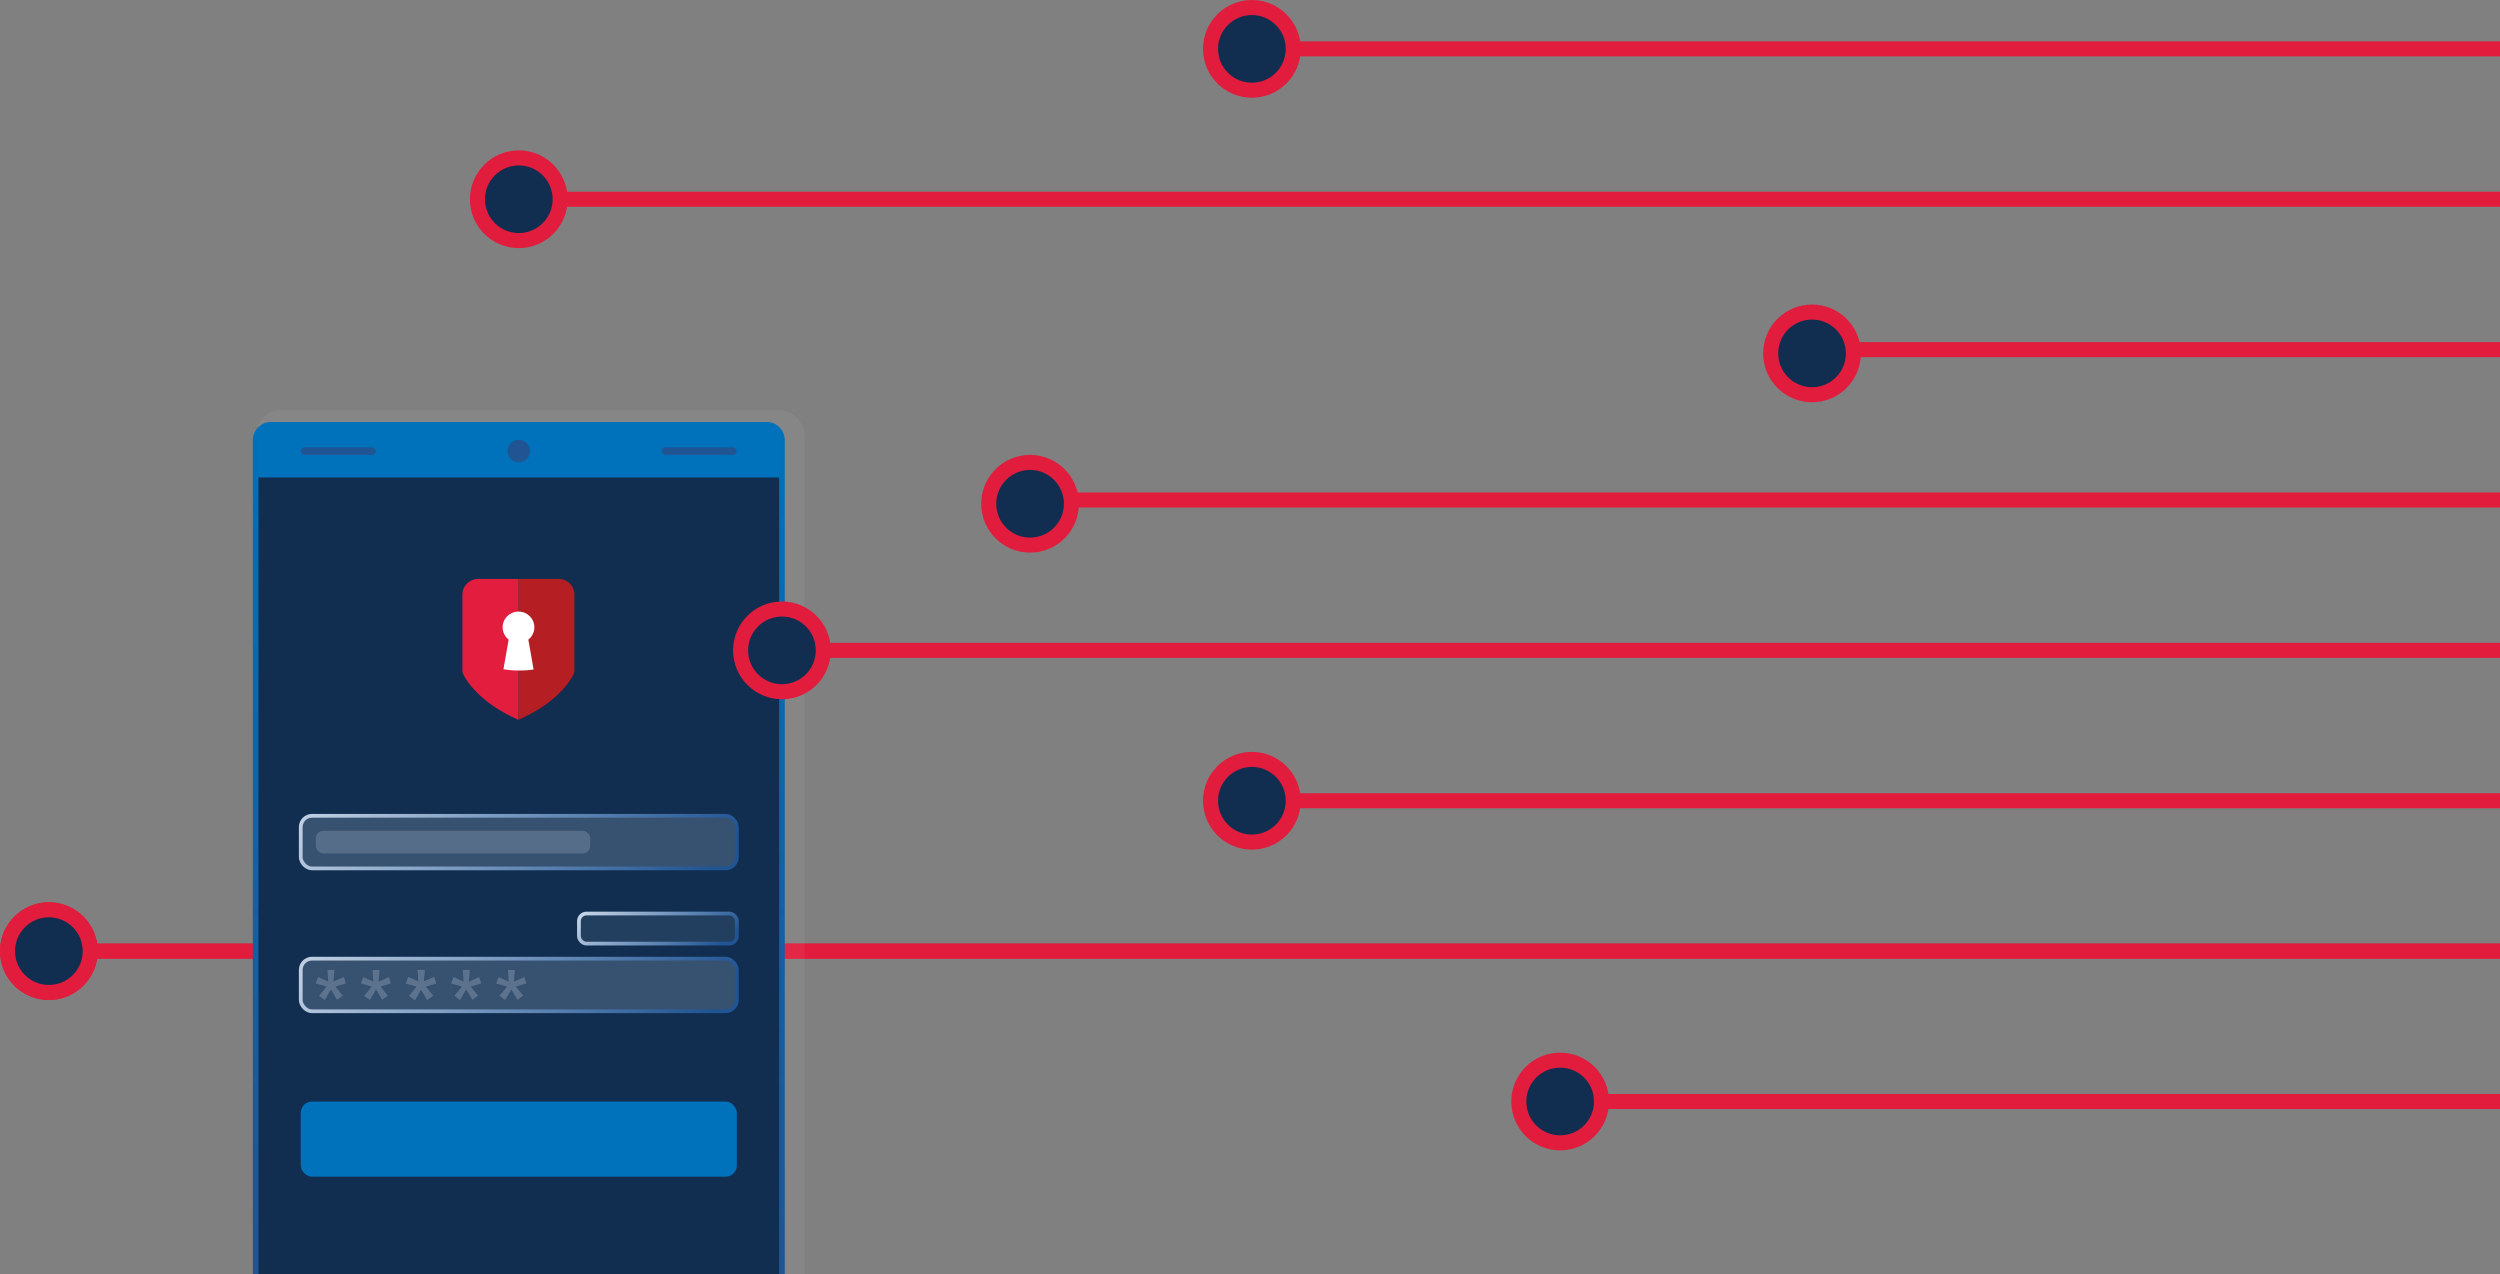 <?xml version="1.0" encoding="UTF-8"?>
<svg width="665px" height="339px" viewBox="0 0 665 339" version="1.1" xmlns="http://www.w3.org/2000/svg" xmlns:xlink="http://www.w3.org/1999/xlink">
    <rect x="0" y="0" width="665" height="339" fill="#808080" stroke="none"/>
    <title>Group 11</title>
    <defs>
        <linearGradient x1="50%" y1="0%" x2="50%" y2="100%" id="linearGradient-1">
            <stop stop-color="#0071BB" offset="0%"></stop>
            <stop stop-color="#205493" offset="100%"></stop>
        </linearGradient>
        <linearGradient x1="-39.238%" y1="43.942%" x2="97.815%" y2="56.94%" id="linearGradient-2">
            <stop stop-color="#E9F0F7" offset="0%"></stop>
            <stop stop-color="#E9F0F7" offset="1.635%"></stop>
            <stop stop-color="#E8EFF7" offset="6.991%"></stop>
            <stop stop-color="#205493" offset="100%"></stop>
        </linearGradient>
        <linearGradient x1="-39.238%" y1="34.911%" x2="97.815%" y2="67.286%" id="linearGradient-3">
            <stop stop-color="#E9F0F7" offset="0%"></stop>
            <stop stop-color="#E9F0F7" offset="1.635%"></stop>
            <stop stop-color="#E8EFF7" offset="6.991%"></stop>
            <stop stop-color="#205493" offset="100%"></stop>
        </linearGradient>
    </defs>
    <g id="hi-fi-[for-screenshots]" stroke="none" stroke-width="1" fill="none" fill-rule="evenodd">
        <g id="create-page-desktop-1440-v1" transform="translate(-775, -219)">
            <g id="Group-11" transform="translate(777, 221)">
                <line x1="283" y1="131" x2="663" y2="131" id="Path-3" stroke="#E21C3D" stroke-width="4"></line>
                <circle id="Oval" stroke="#E21C3D" stroke-width="4" fill="#112E51" transform="translate(272, 132) rotate(-90) translate(-272, -132) " cx="272" cy="132" r="11"></circle>
                <line x1="486" y1="91" x2="663" y2="91" id="Path-3" stroke="#E21C3D" stroke-width="4"></line>
                <circle id="Oval" stroke="#E21C3D" stroke-width="4" fill="#112E51" transform="translate(480, 92) rotate(-90) translate(-480, -92) " cx="480" cy="92" r="11"></circle>
                <line x1="147" y1="51" x2="663" y2="51" id="Path-3" stroke="#E21C3D" stroke-width="4"></line>
                <line x1="331" y1="11" x2="663" y2="11" id="Path-3" stroke="#E21C3D" stroke-width="4"></line>
                <circle id="Oval" stroke="#E21C3D" stroke-width="4" fill="#112E51" transform="translate(136, 51) rotate(-90) translate(-136, -51) " cx="136" cy="51" r="11"></circle>
                <line x1="413" y1="291" x2="663" y2="291" id="Path-3" stroke="#E21C3D" stroke-width="4"></line>
                <line x1="331" y1="211" x2="663" y2="211" id="Path-3" stroke="#E21C3D" stroke-width="4"></line>
                <circle id="Oval" stroke="#E21C3D" stroke-width="4" fill="#112E51" transform="translate(413, 291) rotate(-90) translate(-413, -291) " cx="413" cy="291" r="11"></circle>
                <circle id="Oval" stroke="#E21C3D" stroke-width="4" fill="#112E51" transform="translate(331, 11) rotate(-90) translate(-331, -11) " cx="331" cy="11" r="11"></circle>
                <line x1="217" y1="171" x2="663" y2="171" id="Path-3" stroke="#E21C3D" stroke-width="4"></line>
                <circle id="Oval" stroke="#E21C3D" stroke-width="4" fill="#112E51" transform="translate(331, 211) rotate(-90) translate(-331, -211) " cx="331" cy="211" r="11"></circle>
                <line x1="22" y1="251" x2="663" y2="251" id="Path-3" stroke="#E21C3D" stroke-width="4"></line>
                <circle id="Oval" stroke="#E21C3D" stroke-width="4" fill="#112E51" transform="translate(11, 251) rotate(-90) translate(-11, -251) " cx="11" cy="251" r="11"></circle>
                <line x1="22" y1="251" x2="663" y2="251" id="Path-3" stroke="#E21C3D" stroke-width="4"></line>
                <circle id="Oval" stroke="#E21C3D" stroke-width="4" fill="#112E51" transform="translate(11, 251) rotate(-90) translate(-11, -251) " cx="11" cy="251" r="11"></circle>
                <path d="M73,107 L205,107 C208.866,107 212,110.134 212,114 L212,337 L212,337 L66,337 L66,114 C66,110.134 69.134,107 73,107 Z" id="mobile-clear-bg" fill-opacity="0.05" fill="#FFFFFF"></path>
                <path d="M70,111 L202,111 C204.209,111 206,112.791 206,115 L206,337 L206,337 L66,337 L66,115 C66,112.791 67.791,111 70,111 Z" id="mobile-overlay-bg" fill="#112E51"></path>
                <path d="M70,111 L202,111 C204.209,111 206,112.791 206,115 L206,125 L206,125 L66,125 L66,115 C66,112.791 67.791,111 70,111 Z" id="mobile-bar-top" fill="#0071BB"></path>
                <path d="M66,337 L66,115.072 C66,112.823 67.791,111 70,111 L202,111 C204.209,111 206,112.823 206,115.072 L206,337 L206,337" id="Path" stroke="url(#linearGradient-1)" stroke-width="1.5"></path>
                <circle id="mobile-camera" fill="#205493" cx="136" cy="118" r="3"></circle>
                <rect id="mobile-audio" fill="#205493" x="78" y="117" width="20" height="2" rx="1"></rect>
                <rect id="mobile-audio" fill="#205493" x="174" y="117" width="20" height="2" rx="1"></rect>
                <g id="Group" transform="translate(121, 152)" fill-rule="nonzero">
                    <g id="login-gov-logo-mark">
                        <path d="M25.628,0 L14.892,0 L14.892,37.468 C25.078,33.007 28.639,27.226 29.54,25.424 C29.71,25.08 29.796,24.701 29.793,24.318 L29.793,4.121 C29.793,3.028 29.354,1.98 28.573,1.207 C27.792,0.434 26.733,0 25.628,0 Z" id="Path" fill="#B51E23"></path>
                        <path d="M4.165,0 C1.865,0 -9.25811557e-05,1.845 -9.25811557e-05,4.121 L-9.25811557e-05,24.318 C-0.003,24.701 0.083,25.08 0.252,25.424 C1.154,27.209 4.76,33.034 14.892,37.468 L14.892,0 L4.165,0 Z" id="Path" fill="#E21D3E"></path>
                        <path d="M17.533,16.147 C18.949,15.044 19.503,13.175 18.914,11.49 C18.324,9.805 16.721,8.675 14.919,8.675 C13.117,8.675 11.513,9.805 10.924,11.49 C10.334,13.175 10.889,15.044 12.305,16.147 C11.836,18.77 11.373,21.392 10.916,24.015 C12.23,24.239 13.559,24.352 14.892,24.354 C16.243,24.381 17.595,24.291 18.93,24.086 C18.462,21.41 18.029,18.787 17.533,16.147 Z" id="Path" fill="#FFFFFF"></path>
                    </g>
                </g>
                <g id="mobile-fields" transform="translate(78, 215)">
                    <rect id="mobile-field" stroke="url(#linearGradient-2)" fill-opacity="0.2" fill="#CEDCED" x="0" y="38" width="116" height="14" rx="3"></rect>
                    <g id="mobile-password" transform="translate(4, 41)" fill="#5C728D" fill-rule="nonzero">
                        <polygon id="*" points="2.386 8 4.02 5.199 5.643 7.95 7.178 6.846 5.203 4.417 8 3.583 7.472 1.877 4.704 3.122 4.968 0 3.1 0 3.315 3.112 0.606 1.897 0 3.604 2.875 4.427 0.851 6.906"></polygon>
                        <polygon id="*" points="14.386 8 16.02 5.199 17.643 7.95 19.178 6.846 17.203 4.417 20 3.583 19.472 1.877 16.704 3.122 16.968 0 15.1 0 15.315 3.112 12.606 1.897 12 3.604 14.875 4.427 12.851 6.906"></polygon>
                        <polygon id="*" points="26.386 8 28.02 5.199 29.643 7.95 31.178 6.846 29.203 4.417 32 3.583 31.472 1.877 28.704 3.122 28.968 0 27.1 0 27.315 3.112 24.606 1.897 24 3.604 26.875 4.427 24.851 6.906"></polygon>
                        <polygon id="*" points="26.386 8 28.02 5.199 29.643 7.95 31.178 6.846 29.203 4.417 32 3.583 31.472 1.877 28.704 3.122 28.968 0 27.1 0 27.315 3.112 24.606 1.897 24 3.604 26.875 4.427 24.851 6.906"></polygon>
                        <polygon id="*" points="38.386 8 40.02 5.199 41.643 7.95 43.178 6.846 41.203 4.417 44 3.583 43.472 1.877 40.704 3.122 40.968 0 39.1 0 39.315 3.112 36.606 1.897 36 3.604 38.875 4.427 36.851 6.906"></polygon>
                        <polygon id="*" points="50.386 8 52.02 5.199 53.643 7.95 55.178 6.846 53.203 4.417 56 3.583 55.472 1.877 52.704 3.122 52.968 0 51.1 0 51.315 3.112 48.606 1.897 48 3.604 50.875 4.427 48.851 6.906"></polygon>
                    </g>
                    <rect id="mobile-show-password" stroke="url(#linearGradient-3)" fill-opacity="0.1" fill="#CEDCED" x="74" y="26" width="42" height="8" rx="2"></rect>
                    <rect id="mobile-field" stroke="url(#linearGradient-2)" fill-opacity="0.2" fill="#CEDCED" x="0" y="0" width="116" height="14" rx="3"></rect>
                    <rect id="mobile-text" fill-opacity="0.2" fill="#CEDCED" x="4" y="4" width="73" height="6" rx="2"></rect>
                </g>
                <rect id="Rectangle" fill="#0071BB" x="78" y="291" width="116" height="20" rx="3"></rect>
                <circle id="Oval" stroke="#E21C3D" stroke-width="4" fill="#112E51" transform="translate(206, 171) rotate(-90) translate(-206, -171) " cx="206" cy="171" r="11"></circle>
            </g>
        </g>
    </g>
</svg>